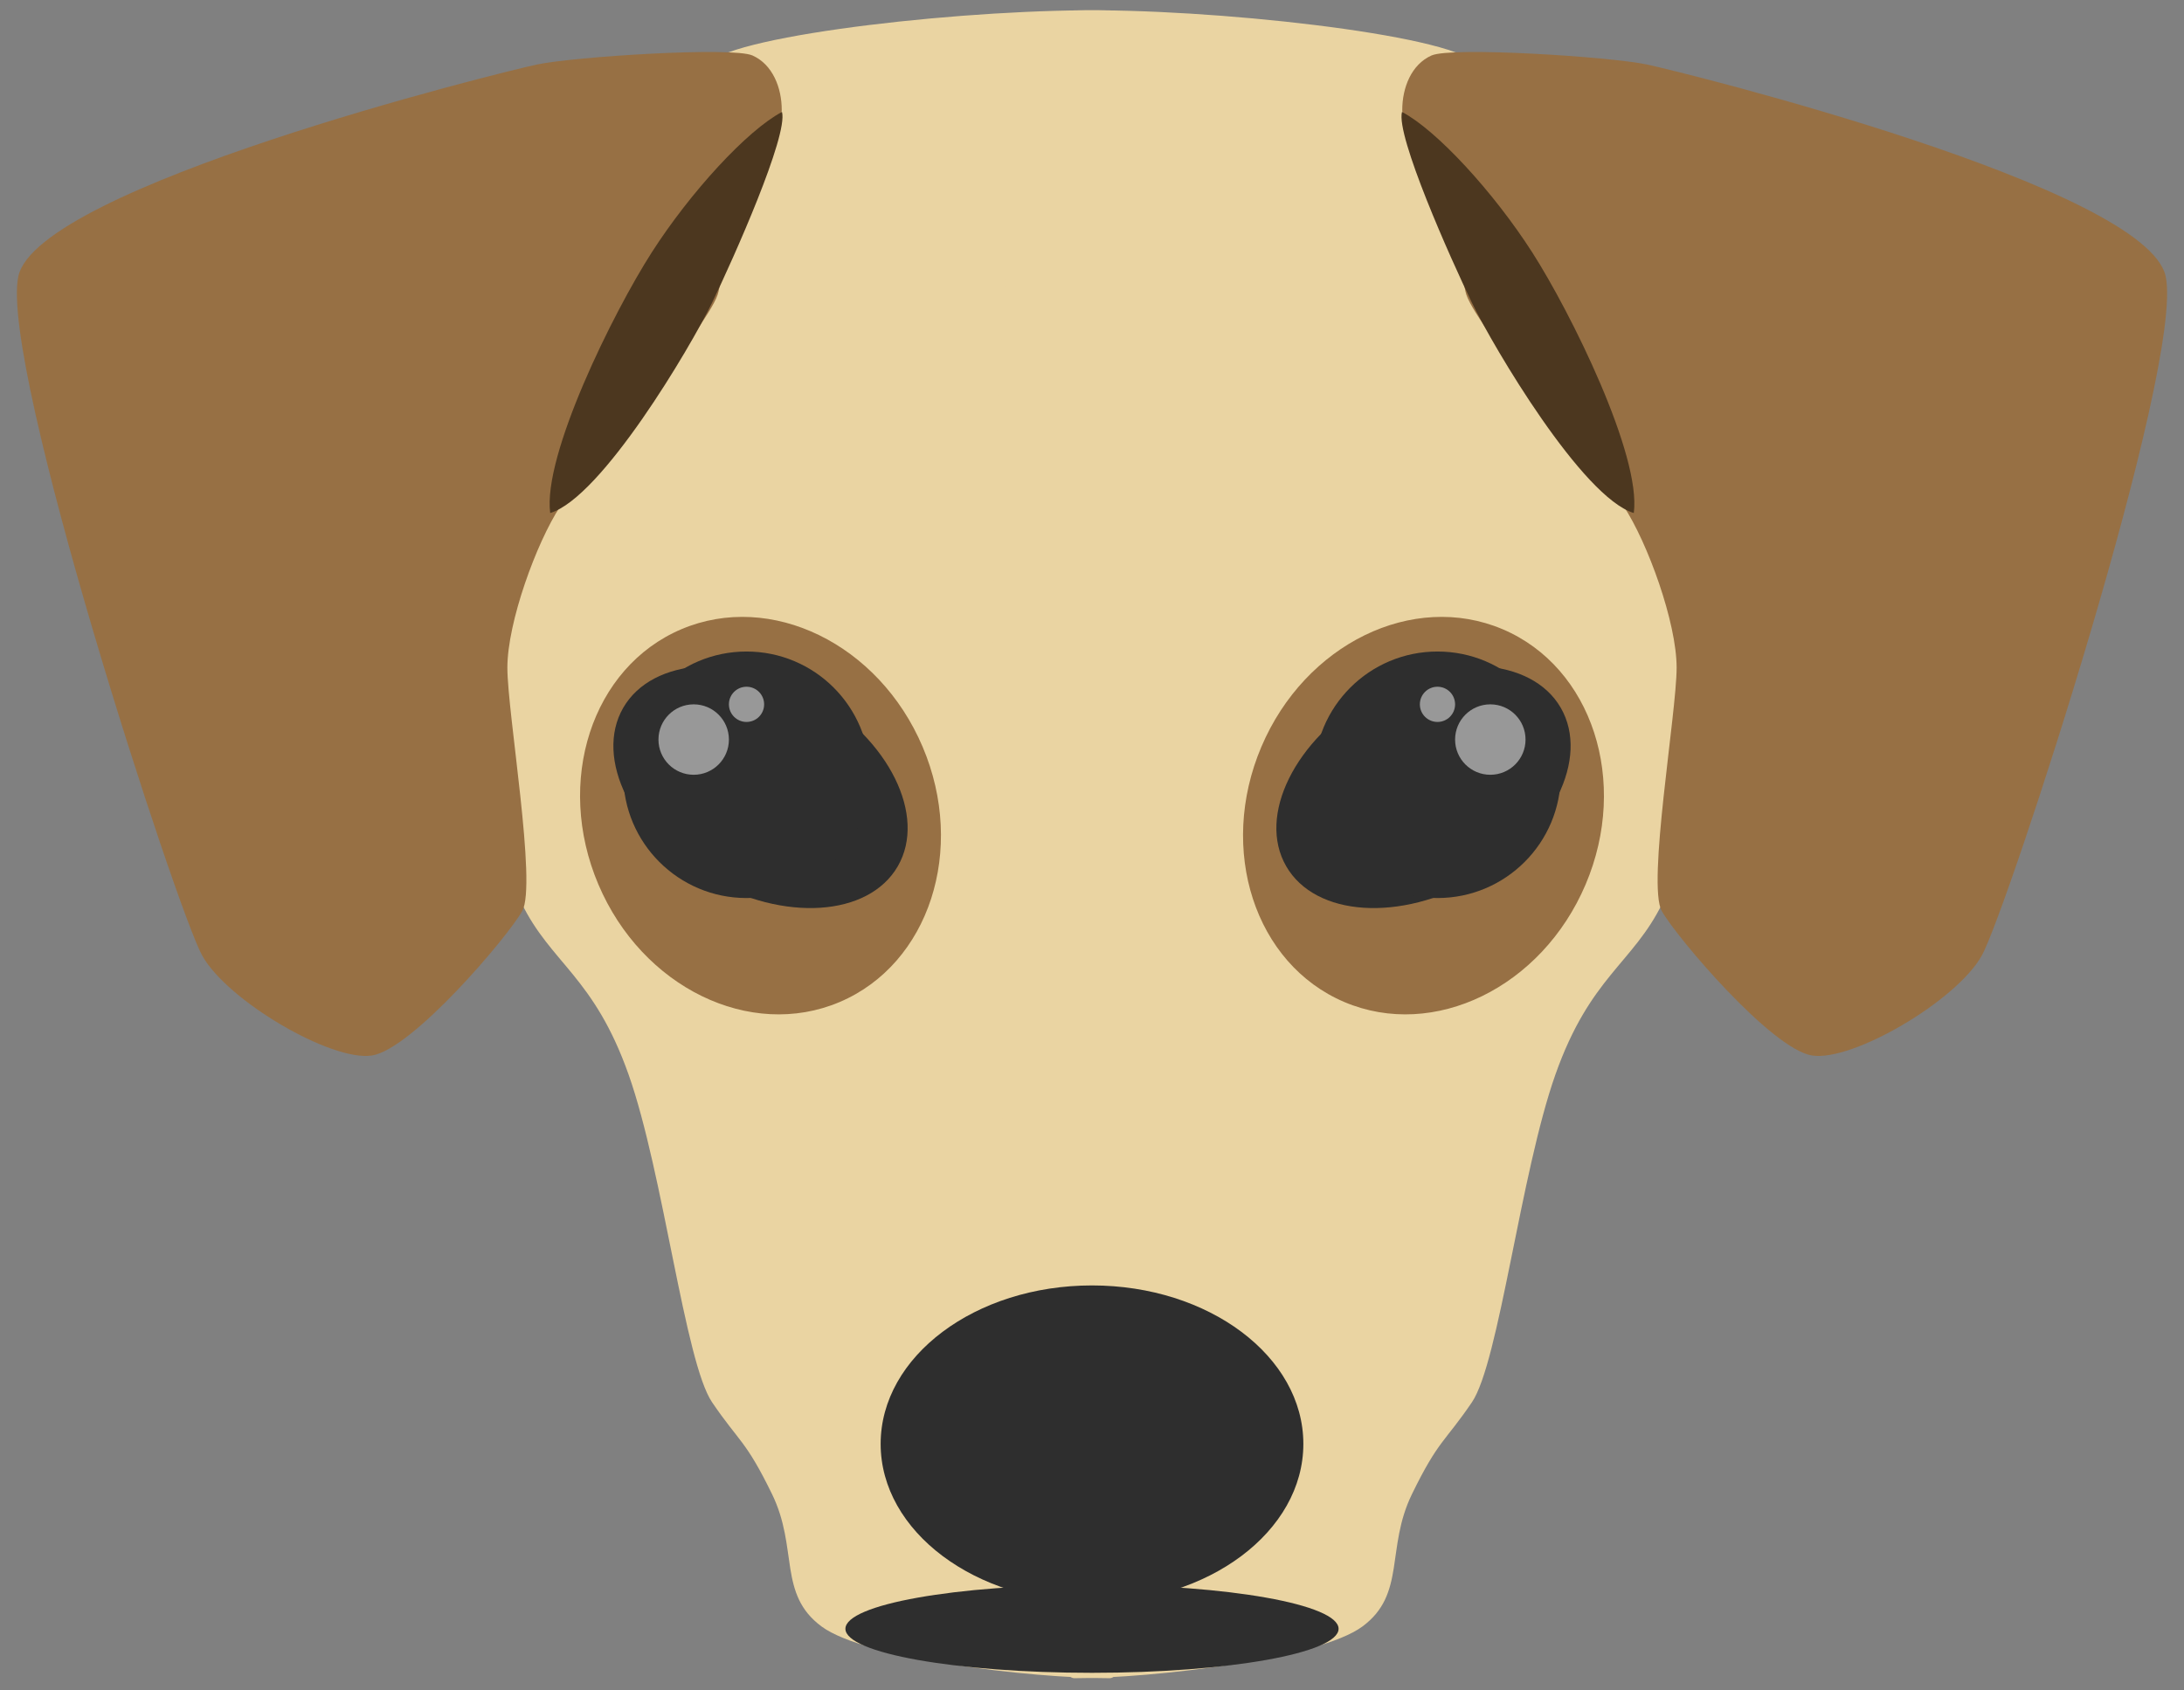 <?xml version="1.0" encoding="UTF-8"?>
<svg width="124px" height="96px" viewBox="0 0 124 96" version="1.1" xmlns="http://www.w3.org/2000/svg" xmlns:xlink="http://www.w3.org/1999/xlink">
    <rect x="0" y="0" width="124" height="96" fill="#808080" stroke="none"/>
    <!-- Generator: Sketch 48.2 (47327) - http://www.bohemiancoding.com/sketch -->
    <title>Plimp Symmetry</title>
    <desc>Created with Sketch.</desc>
    <defs></defs>
    <g id="Page-1" stroke="none" stroke-width="1" fill="none" fill-rule="evenodd">
        <g id="Plimp-Symmetry" transform="translate(1, 0)">
            <g id="face" transform="translate(22, 0)" fill="#EAD4A2">
                <path d="M21.231,3.037 C22.961,1.557 36.539,1.252 44.164,2.055 C51.79,2.858 40.368,96.797 35.91,96.407 C31.451,96.017 22.192,94.105 19.874,92.056 C17.555,90.007 18.955,87.517 17.726,84.318 C16.497,81.118 16.133,81.23 14.792,78.831 C13.451,76.432 13.174,65.629 11.694,59.889 C10.214,54.149 7.856,53.223 6.473,49.62 C5.09,46.017 3.373,38.632 4.165,34.721 C4.956,30.811 8.438,24.804 11.042,20.078 C13.646,15.353 16.74,11.701 17.726,10.112 C18.712,8.522 19.501,4.518 21.231,3.037 Z" transform="translate(25.344, 49.015) rotate(-5) translate(-25.344, -49.015) "></path>
            </g>
            <g id="face" transform="translate(75.5, 49) scale(-1, 1) translate(-75.5, -49) translate(51, 0)" fill="#EAD4A2">
                <path d="M21.231,3.037 C22.961,1.557 36.539,1.252 44.164,2.055 C51.79,2.858 40.368,96.797 35.91,96.407 C31.451,96.017 22.192,94.105 19.874,92.056 C17.555,90.007 18.955,87.517 17.726,84.318 C16.497,81.118 16.133,81.23 14.792,78.831 C13.451,76.432 13.174,65.629 11.694,59.889 C10.214,54.149 7.856,53.223 6.473,49.62 C5.09,46.017 3.373,38.632 4.165,34.721 C4.956,30.811 8.438,24.804 11.042,20.078 C13.646,15.353 16.74,11.701 17.726,10.112 C18.712,8.522 19.501,4.518 21.231,3.037 Z" transform="translate(25.344, 49.015) rotate(-5) translate(-25.344, -49.015) "></path>
            </g>
            <g id="ear" transform="translate(0, 3)">
                <g id="left-ear" transform="translate(-1, -1)">
                    <path d="M44.385,4.252 C44.385,2.976 43.866,1.662 42.727,1.152 C41.588,0.641 32.581,1.22 30.493,1.662 C28.404,2.104 2.123,8.62 1.04,13.697 C-0.043,18.775 10.044,49.697 11.481,52.269 C12.918,54.842 18.817,58.296 21.114,57.943 C23.411,57.589 28.807,51.235 29.65,49.739 C30.493,48.242 28.807,38.494 28.807,35.918 C28.807,33.341 30.462,28.803 31.807,26.76 C33.152,24.718 40.504,16.253 40.796,14.551 C41.089,12.849 44.385,5.527 44.385,4.252 Z" id="ear-left" fill="#977044"></path>
                    <path d="M44.399,4.358 C42.422,5.399 39.195,8.917 37.005,12.332 C34.816,15.746 30.802,23.865 31.239,27.134 C34.163,26.249 39.198,17.731 40.424,15.203 C41.649,12.674 44.759,5.693 44.399,4.358 Z" id="Path-2" fill="#4C371F"></path>
                </g>
            </g>
            <g id="ear" transform="translate(100, 31.5) scale(-1, 1) translate(-100, -31.5) translate(78, 3)">
                <g id="left-ear" transform="translate(-1, -1)">
                    <path d="M44.385,4.252 C44.385,2.976 43.866,1.662 42.727,1.152 C41.588,0.641 32.581,1.22 30.493,1.662 C28.404,2.104 2.123,8.62 1.04,13.697 C-0.043,18.775 10.044,49.697 11.481,52.269 C12.918,54.842 18.817,58.296 21.114,57.943 C23.411,57.589 28.807,51.235 29.65,49.739 C30.493,48.242 28.807,38.494 28.807,35.918 C28.807,33.341 30.462,28.803 31.807,26.76 C33.152,24.718 40.504,16.253 40.796,14.551 C41.089,12.849 44.385,5.527 44.385,4.252 Z" id="ear-left" fill="#977044"></path>
                    <path d="M44.399,4.358 C42.422,5.399 39.195,8.917 37.005,12.332 C34.816,15.746 30.802,23.865 31.239,27.134 C34.163,26.249 39.198,17.731 40.424,15.203 C41.649,12.674 44.759,5.693 44.399,4.358 Z" id="Path-2" fill="#4C371F"></path>
                </g>
            </g>
            <ellipse id="mouth" fill="#2E2E2E" cx="61" cy="92.5" rx="14" ry="2.5"></ellipse>
            <ellipse id="nose" fill="#2E2E2E" cx="61" cy="82" rx="12" ry="9"></ellipse>
            <g id="left-eye" transform="translate(28, 31)">
                <g>
                    <ellipse id="left-eye-lid" fill="#977044" transform="translate(14.179, 15.32) rotate(-23) translate(-14.179, -15.32) " cx="14.179" cy="15.32" rx="10" ry="11.5"></ellipse>
                    <ellipse fill="#2E2E2E" transform="translate(14.179, 13.696) rotate(-150) translate(-14.179, -13.696) " cx="14.179" cy="13.696" rx="9" ry="6"></ellipse>
                    <circle id="left-eye-circle" fill="#2E2E2E" cx="13.385" cy="13" r="7"></circle>
                    <g id="right-eye-sparkle" opacity="0.507" transform="translate(11.385, 10.5) scale(-1, 1) translate(-11.385, -10.5) translate(8.385, 8)" fill="#FFFFFF">
                        <circle id="Oval-2" cx="4" cy="3" r="2"></circle>
                        <circle id="Oval" cx="1" cy="1" r="1"></circle>
                    </g>
                </g>
            </g>
            <g id="left-eye" transform="translate(80, 46) scale(-1, 1) translate(-80, -46) translate(66, 31)">
                <g>
                    <ellipse id="left-eye-lid" fill="#977044" transform="translate(14.179, 15.32) rotate(-23) translate(-14.179, -15.32) " cx="14.179" cy="15.32" rx="10" ry="11.5"></ellipse>
                    <ellipse fill="#2E2E2E" transform="translate(14.179, 13.696) rotate(-150) translate(-14.179, -13.696) " cx="14.179" cy="13.696" rx="9" ry="6"></ellipse>
                    <circle id="left-eye-circle" fill="#2E2E2E" cx="13.385" cy="13" r="7"></circle>
                    <g id="right-eye-sparkle" opacity="0.507" transform="translate(11.385, 10.5) scale(-1, 1) translate(-11.385, -10.5) translate(8.385, 8)" fill="#FFFFFF">
                        <circle id="Oval-2" cx="4" cy="3" r="2"></circle>
                        <circle id="Oval" cx="1" cy="1" r="1"></circle>
                    </g>
                </g>
            </g>
        </g>
    </g>
</svg>